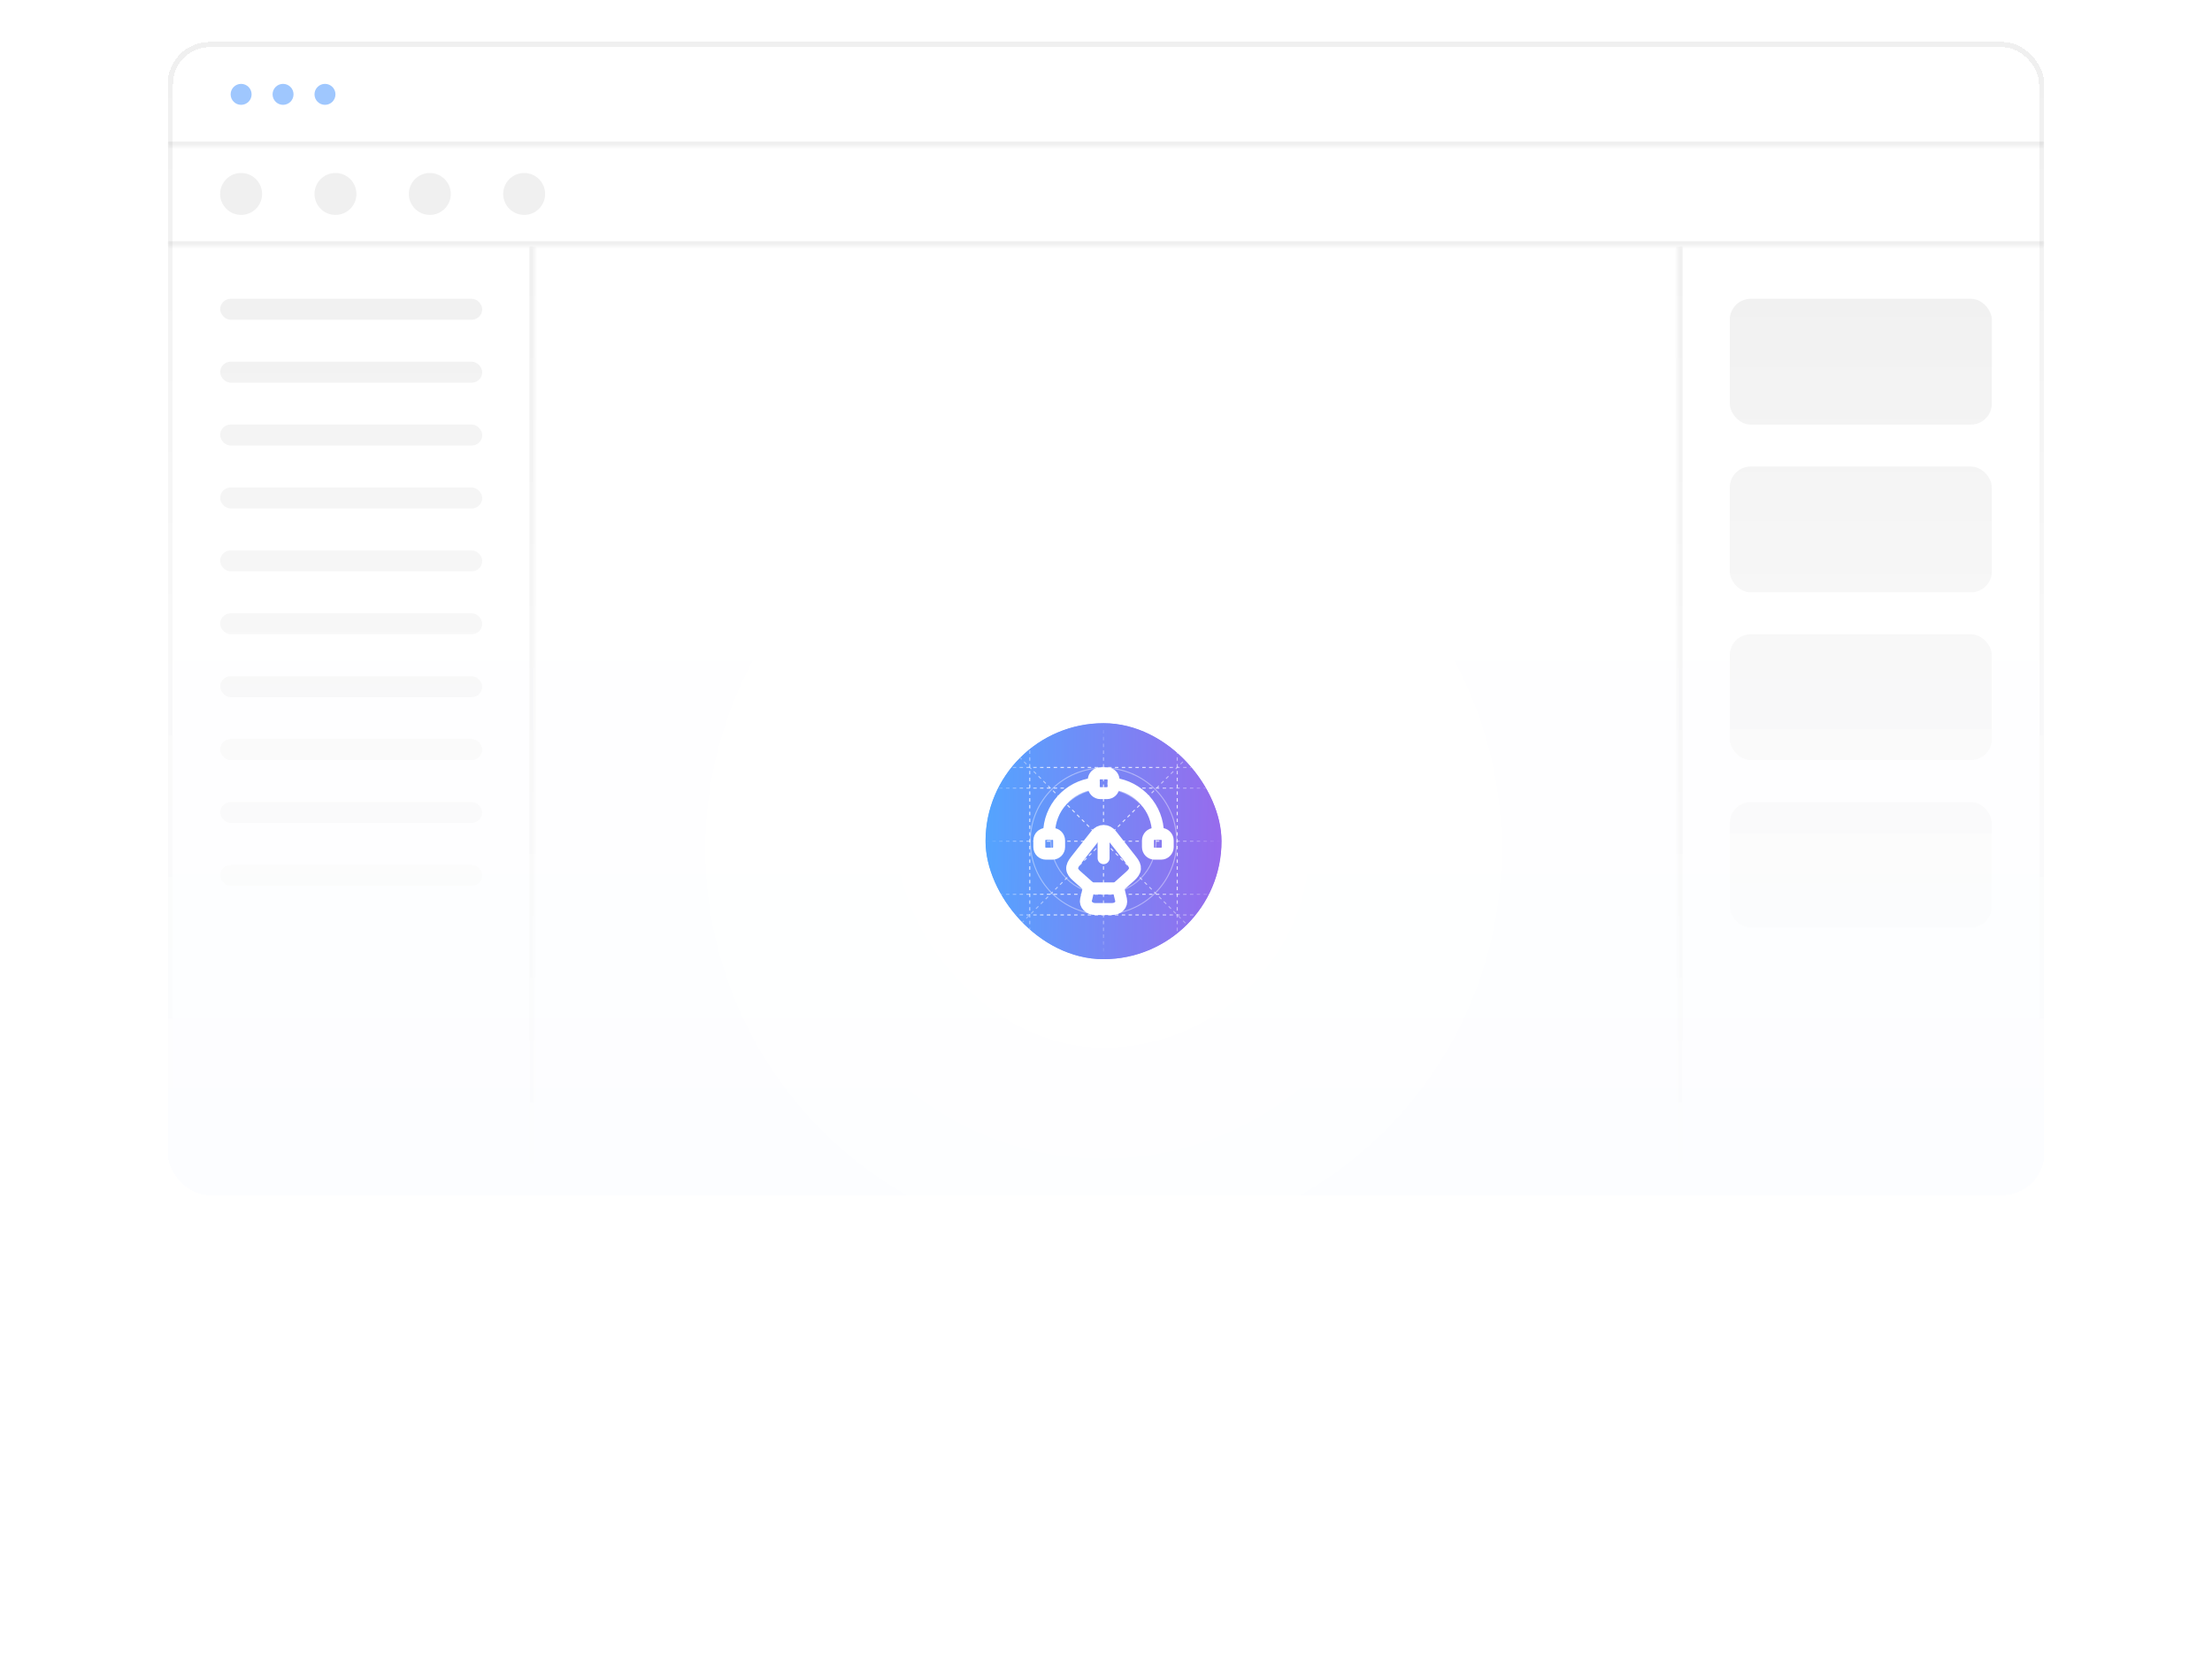 <svg width="422" height="318" viewBox="0 0 422 318" fill="none" xmlns="http://www.w3.org/2000/svg">
<g filter="url(#filter0_bd_1396_6808)">
<rect x="32" y="40" width="358" height="220" rx="8" fill="url(#paint0_linear_1396_6808)" fill-opacity="0.5" shape-rendering="crispEdges"/>
<rect x="32.5" y="40.5" width="357" height="219" rx="7.5" stroke="url(#paint1_linear_1396_6808)" stroke-opacity="0.06" shape-rendering="crispEdges"/>
<g filter="url(#filter1_b_1396_6808)">
<mask id="path-3-inside-1_1396_6808" fill="white">
<path d="M32 40H390V60H32V40Z"/>
</mask>
<path d="M390 59H32V61H390V59Z" fill="black" fill-opacity="0.06" mask="url(#path-3-inside-1_1396_6808)"/>
</g>
<g filter="url(#filter2_b_1396_6808)">
<mask id="path-5-inside-2_1396_6808" fill="white">
<path d="M32 59H390V79H32V59Z"/>
</mask>
<path d="M390 78H32V80H390V78Z" fill="black" fill-opacity="0.06" mask="url(#path-5-inside-2_1396_6808)"/>
</g>
<circle cx="46" cy="69" r="4" fill="black" fill-opacity="0.06"/>
<circle cx="64" cy="69" r="4" fill="black" fill-opacity="0.06"/>
<circle cx="82" cy="69" r="4" fill="black" fill-opacity="0.06"/>
<circle cx="100" cy="69" r="4" fill="black" fill-opacity="0.06"/>
<g filter="url(#filter3_b_1396_6808)">
<mask id="path-11-inside-3_1396_6808" fill="white">
<path d="M32 79H102V260H32V79Z"/>
</mask>
<path d="M101 79V260H103V79H101Z" fill="url(#paint2_linear_1396_6808)" fill-opacity="0.06" mask="url(#path-11-inside-3_1396_6808)"/>
</g>
<g filter="url(#filter4_b_1396_6808)">
<mask id="path-13-inside-4_1396_6808" fill="white">
<path d="M320 79H390V260H320V79Z"/>
</mask>
<path d="M321 260V79H319V260H321Z" fill="url(#paint3_linear_1396_6808)" fill-opacity="0.06" mask="url(#path-13-inside-4_1396_6808)"/>
</g>
<mask id="mask0_1396_6808" style="mask-type:alpha" maskUnits="userSpaceOnUse" x="320" y="77" width="70" height="149">
<rect x="320.176" y="77.745" width="69.824" height="147.979" fill="url(#paint4_linear_1396_6808)"/>
</mask>
<g mask="url(#mask0_1396_6808)">
<rect x="330" y="89" width="50" height="24" rx="4" fill="black" fill-opacity="0.06"/>
<rect x="330" y="121" width="50" height="24" rx="4" fill="black" fill-opacity="0.06"/>
<rect x="330" y="153" width="50" height="24" rx="4" fill="black" fill-opacity="0.06"/>
<rect x="330" y="185" width="50" height="24" rx="4" fill="black" fill-opacity="0.06"/>
</g>
<circle cx="46" cy="50" r="2" fill="#9FC7FE"/>
<circle cx="54" cy="50" r="2" fill="#9FC7FE"/>
<circle cx="62" cy="50" r="2" fill="#9FC7FE"/>
<mask id="mask1_1396_6808" style="mask-type:alpha" maskUnits="userSpaceOnUse" x="32" y="78" width="70" height="149">
<rect x="32.176" y="78.745" width="69.824" height="147.979" fill="url(#paint5_linear_1396_6808)"/>
</mask>
<g mask="url(#mask1_1396_6808)">
<rect x="42" y="89" width="50" height="4" rx="2" fill="black" fill-opacity="0.06"/>
<rect x="42" y="101" width="50" height="4" rx="2" fill="black" fill-opacity="0.06"/>
<rect x="42" y="113" width="50" height="4" rx="2" fill="black" fill-opacity="0.06"/>
<rect x="42" y="125" width="50" height="4" rx="2" fill="black" fill-opacity="0.06"/>
<rect x="42" y="137" width="50" height="4" rx="2" fill="black" fill-opacity="0.06"/>
<rect x="42" y="149" width="50" height="4" rx="2" fill="black" fill-opacity="0.06"/>
<rect x="42" y="161" width="50" height="4" rx="2" fill="black" fill-opacity="0.06"/>
<rect x="42" y="173" width="50" height="4" rx="2" fill="black" fill-opacity="0.06"/>
<rect x="42" y="185" width="50" height="4" rx="2" fill="black" fill-opacity="0.06"/>
<rect x="42" y="197" width="50" height="4" rx="2" fill="black" fill-opacity="0.06"/>
</g>
<g filter="url(#filter5_bd_1396_6808)">
<circle cx="210.53" cy="169.969" r="75.964" fill="white" fill-opacity="0.2" shape-rendering="crispEdges"/>
</g>
<g filter="url(#filter6_bd_1396_6808)">
<circle cx="210.532" cy="169.969" r="59.083" fill="white" fill-opacity="0.4" shape-rendering="crispEdges"/>
</g>
<g filter="url(#filter7_d_1396_6808)">
<rect x="171.141" y="130.58" width="78.777" height="78.777" rx="39.389" fill="white" shape-rendering="crispEdges"/>
<g clip-path="url(#clip0_1396_6808)">
<rect x="188.02" y="147.461" width="45.016" height="45.016" rx="10.43" fill="url(#paint6_linear_1396_6808)"/>
<g clip-path="url(#clip1_1396_6808)">
<g filter="url(#filter8_b_1396_6808)">
<rect x="185.844" y="145.288" width="48.889" height="48.889" rx="10.43" fill="white" fill-opacity="0.32"/>
<rect x="186.267" y="145.712" width="48.042" height="48.042" rx="10.006" stroke="white" stroke-opacity="0.2" stroke-width="0.847"/>
</g>
<g opacity="0.8">
<circle opacity="0.5" cx="210.523" cy="169.969" r="10.031" stroke="white" stroke-width="0.196"/>
<circle opacity="0.5" cx="210.52" cy="169.969" r="13.97" stroke="white" stroke-width="0.196"/>
<path d="M196.453 147.461V192.477" stroke="url(#paint7_linear_1396_6808)" stroke-width="0.196" stroke-dasharray="0.65 0.65"/>
<path d="M224.59 147.461V192.477" stroke="url(#paint8_linear_1396_6808)" stroke-width="0.196" stroke-dasharray="0.65 0.65"/>
<path d="M210.523 147.461V192.477" stroke="url(#paint9_linear_1396_6808)" stroke-width="0.196" stroke-dasharray="0.65 0.65"/>
<path d="M188.016 184.036H233.031" stroke="url(#paint10_linear_1396_6808)" stroke-width="0.196" stroke-dasharray="0.65 0.65"/>
<path d="M188.016 180.097H233.031" stroke="url(#paint11_linear_1396_6808)" stroke-width="0.196" stroke-dasharray="0.65 0.65"/>
<path d="M188.016 159.84H233.031" stroke="url(#paint12_linear_1396_6808)" stroke-width="0.196" stroke-dasharray="0.65 0.65"/>
<path d="M188.016 169.969H233.031" stroke="url(#paint13_linear_1396_6808)" stroke-width="0.196" stroke-dasharray="0.65 0.65"/>
<path d="M188.016 155.902H233.031" stroke="url(#paint14_linear_1396_6808)" stroke-width="0.196" stroke-dasharray="0.65 0.65"/>
<path d="M188.016 147.461L233.031 192.477" stroke="url(#paint15_linear_1396_6808)" stroke-width="0.196" stroke-dasharray="0.65 0.65"/>
<path d="M233.031 147.461L188.016 192.477" stroke="url(#paint16_linear_1396_6808)" stroke-width="0.196" stroke-dasharray="0.65 0.65"/>
</g>
</g>
<g clip-path="url(#clip2_1396_6808)">
<path d="M213.374 178.646L215.552 176.707C216.774 175.625 216.824 174.869 215.855 173.648L212.014 168.775C211.208 167.755 209.886 167.755 209.08 168.775L205.24 173.648C204.271 174.869 204.271 175.662 205.542 176.707L207.721 178.646" stroke="white" stroke-width="2.28" stroke-linecap="round" stroke-linejoin="round"/>
<path d="M210.539 168.51V173.211" stroke="white" stroke-width="2.28" stroke-linecap="round" stroke-linejoin="round"/>
<path d="M211.186 160.804H209.927C209.235 160.804 208.668 160.238 208.668 159.545V158.286C208.668 157.594 209.235 157.027 209.927 157.027H211.186C211.879 157.027 212.445 157.594 212.445 158.286V159.545C212.445 160.238 211.879 160.804 211.186 160.804Z" stroke="white" stroke-width="2.28" stroke-linecap="round" stroke-linejoin="round"/>
<path d="M199.536 172.351H200.796C201.488 172.351 202.055 171.784 202.055 171.091V169.832C202.055 169.14 201.488 168.573 200.796 168.573H199.536C198.844 168.573 198.277 169.14 198.277 169.832V171.091C198.277 171.784 198.844 172.351 199.536 172.351Z" stroke="white" stroke-width="2.28" stroke-linecap="round" stroke-linejoin="round"/>
<path d="M221.518 172.35H220.259C219.567 172.35 219 171.784 219 171.091V169.832C219 169.14 219.567 168.573 220.259 168.573H221.518C222.211 168.573 222.777 169.14 222.777 169.832V171.091C222.777 171.784 222.211 172.35 221.518 172.35Z" stroke="white" stroke-width="2.28" stroke-linecap="round" stroke-linejoin="round"/>
<path d="M208.665 158.992C203.868 159.558 200.141 163.625 200.141 168.574" stroke="white" stroke-width="2.28" stroke-linecap="round" stroke-linejoin="round"/>
<path d="M220.915 168.574C220.915 163.638 217.214 159.583 212.441 158.992" stroke="white" stroke-width="2.28" stroke-linecap="round" stroke-linejoin="round"/>
<path d="M208.946 182.911H212.109C213.313 182.911 214.092 182.104 213.866 181.119L213.351 178.972H207.703L207.189 181.119C206.963 182.045 207.816 182.911 208.946 182.911Z" stroke="white" stroke-width="2.28" stroke-linecap="round" stroke-linejoin="round"/>
</g>
</g>
</g>
</g>
<defs>
<filter id="filter0_bd_1396_6808" x="-68" y="-60" width="558" height="420" filterUnits="userSpaceOnUse" color-interpolation-filters="sRGB">
<feFlood flood-opacity="0" result="BackgroundImageFix"/>
<feGaussianBlur in="BackgroundImageFix" stdDeviation="50"/>
<feComposite in2="SourceAlpha" operator="in" result="effect1_backgroundBlur_1396_6808"/>
<feColorMatrix in="SourceAlpha" type="matrix" values="0 0 0 0 0 0 0 0 0 0 0 0 0 0 0 0 0 0 127 0" result="hardAlpha"/>
<feOffset dy="-32"/>
<feGaussianBlur stdDeviation="16"/>
<feComposite in2="hardAlpha" operator="out"/>
<feColorMatrix type="matrix" values="0 0 0 0 0.008 0 0 0 0 0.144 0 0 0 0 0.242 0 0 0 0.04 0"/>
<feBlend mode="normal" in2="effect1_backgroundBlur_1396_6808" result="effect2_dropShadow_1396_6808"/>
<feBlend mode="normal" in="SourceGraphic" in2="effect2_dropShadow_1396_6808" result="shape"/>
</filter>
<filter id="filter1_b_1396_6808" x="-68" y="-60" width="558" height="220" filterUnits="userSpaceOnUse" color-interpolation-filters="sRGB">
<feFlood flood-opacity="0" result="BackgroundImageFix"/>
<feGaussianBlur in="BackgroundImageFix" stdDeviation="50"/>
<feComposite in2="SourceAlpha" operator="in" result="effect1_backgroundBlur_1396_6808"/>
<feBlend mode="normal" in="SourceGraphic" in2="effect1_backgroundBlur_1396_6808" result="shape"/>
</filter>
<filter id="filter2_b_1396_6808" x="-68" y="-41" width="558" height="220" filterUnits="userSpaceOnUse" color-interpolation-filters="sRGB">
<feFlood flood-opacity="0" result="BackgroundImageFix"/>
<feGaussianBlur in="BackgroundImageFix" stdDeviation="50"/>
<feComposite in2="SourceAlpha" operator="in" result="effect1_backgroundBlur_1396_6808"/>
<feBlend mode="normal" in="SourceGraphic" in2="effect1_backgroundBlur_1396_6808" result="shape"/>
</filter>
<filter id="filter3_b_1396_6808" x="-68" y="-21" width="270" height="381" filterUnits="userSpaceOnUse" color-interpolation-filters="sRGB">
<feFlood flood-opacity="0" result="BackgroundImageFix"/>
<feGaussianBlur in="BackgroundImageFix" stdDeviation="50"/>
<feComposite in2="SourceAlpha" operator="in" result="effect1_backgroundBlur_1396_6808"/>
<feBlend mode="normal" in="SourceGraphic" in2="effect1_backgroundBlur_1396_6808" result="shape"/>
</filter>
<filter id="filter4_b_1396_6808" x="220" y="-21" width="270" height="381" filterUnits="userSpaceOnUse" color-interpolation-filters="sRGB">
<feFlood flood-opacity="0" result="BackgroundImageFix"/>
<feGaussianBlur in="BackgroundImageFix" stdDeviation="50"/>
<feComposite in2="SourceAlpha" operator="in" result="effect1_backgroundBlur_1396_6808"/>
<feBlend mode="normal" in="SourceGraphic" in2="effect1_backgroundBlur_1396_6808" result="shape"/>
</filter>
<filter id="filter5_bd_1396_6808" x="86.566" y="70.005" width="247.926" height="247.928" filterUnits="userSpaceOnUse" color-interpolation-filters="sRGB">
<feFlood flood-opacity="0" result="BackgroundImageFix"/>
<feGaussianBlur in="BackgroundImageFix" stdDeviation="4"/>
<feComposite in2="SourceAlpha" operator="in" result="effect1_backgroundBlur_1396_6808"/>
<feColorMatrix in="SourceAlpha" type="matrix" values="0 0 0 0 0 0 0 0 0 0 0 0 0 0 0 0 0 0 127 0" result="hardAlpha"/>
<feOffset dy="24"/>
<feGaussianBlur stdDeviation="24"/>
<feComposite in2="hardAlpha" operator="out"/>
<feColorMatrix type="matrix" values="0 0 0 0 0.008 0 0 0 0 0.144 0 0 0 0 0.242 0 0 0 0.08 0"/>
<feBlend mode="normal" in2="effect1_backgroundBlur_1396_6808" result="effect2_dropShadow_1396_6808"/>
<feBlend mode="normal" in="SourceGraphic" in2="effect2_dropShadow_1396_6808" result="shape"/>
</filter>
<filter id="filter6_bd_1396_6808" x="103.449" y="86.886" width="214.164" height="214.166" filterUnits="userSpaceOnUse" color-interpolation-filters="sRGB">
<feFlood flood-opacity="0" result="BackgroundImageFix"/>
<feGaussianBlur in="BackgroundImageFix" stdDeviation="4"/>
<feComposite in2="SourceAlpha" operator="in" result="effect1_backgroundBlur_1396_6808"/>
<feColorMatrix in="SourceAlpha" type="matrix" values="0 0 0 0 0 0 0 0 0 0 0 0 0 0 0 0 0 0 127 0" result="hardAlpha"/>
<feOffset dy="24"/>
<feGaussianBlur stdDeviation="24"/>
<feComposite in2="hardAlpha" operator="out"/>
<feColorMatrix type="matrix" values="0 0 0 0 0.008 0 0 0 0 0.144 0 0 0 0 0.242 0 0 0 0.08 0"/>
<feBlend mode="normal" in2="effect1_backgroundBlur_1396_6808" result="effect2_dropShadow_1396_6808"/>
<feBlend mode="normal" in="SourceGraphic" in2="effect2_dropShadow_1396_6808" result="shape"/>
</filter>
<filter id="filter7_d_1396_6808" x="126.125" y="108.073" width="168.808" height="168.808" filterUnits="userSpaceOnUse" color-interpolation-filters="sRGB">
<feFlood flood-opacity="0" result="BackgroundImageFix"/>
<feColorMatrix in="SourceAlpha" type="matrix" values="0 0 0 0 0 0 0 0 0 0 0 0 0 0 0 0 0 0 127 0" result="hardAlpha"/>
<feOffset dy="22.508"/>
<feGaussianBlur stdDeviation="22.508"/>
<feComposite in2="hardAlpha" operator="out"/>
<feColorMatrix type="matrix" values="0 0 0 0 0.008 0 0 0 0 0.144 0 0 0 0 0.242 0 0 0 0.08 0"/>
<feBlend mode="normal" in2="BackgroundImageFix" result="effect1_dropShadow_1396_6808"/>
<feBlend mode="normal" in="SourceGraphic" in2="effect1_dropShadow_1396_6808" result="shape"/>
</filter>
<filter id="filter8_b_1396_6808" x="175.414" y="134.859" width="69.75" height="69.749" filterUnits="userSpaceOnUse" color-interpolation-filters="sRGB">
<feFlood flood-opacity="0" result="BackgroundImageFix"/>
<feGaussianBlur in="BackgroundImageFix" stdDeviation="5.215"/>
<feComposite in2="SourceAlpha" operator="in" result="effect1_backgroundBlur_1396_6808"/>
<feBlend mode="normal" in="SourceGraphic" in2="effect1_backgroundBlur_1396_6808" result="shape"/>
</filter>
<linearGradient id="paint0_linear_1396_6808" x1="211" y1="40" x2="211" y2="260" gradientUnits="userSpaceOnUse">
<stop stop-color="white"/>
<stop offset="0.536" stop-color="white"/>
<stop offset="1" stop-color="#FAFCFF"/>
</linearGradient>
<linearGradient id="paint1_linear_1396_6808" x1="211" y1="40" x2="211" y2="246.5" gradientUnits="userSpaceOnUse">
<stop/>
<stop offset="1" stop-opacity="0"/>
</linearGradient>
<linearGradient id="paint2_linear_1396_6808" x1="67" y1="79" x2="67" y2="260" gradientUnits="userSpaceOnUse">
<stop/>
<stop offset="1" stop-opacity="0"/>
</linearGradient>
<linearGradient id="paint3_linear_1396_6808" x1="355" y1="79" x2="355" y2="260" gradientUnits="userSpaceOnUse">
<stop/>
<stop offset="1" stop-opacity="0"/>
</linearGradient>
<linearGradient id="paint4_linear_1396_6808" x1="355.088" y1="77.745" x2="355.088" y2="225.725" gradientUnits="userSpaceOnUse">
<stop stop-color="#D9D9D9"/>
<stop offset="1" stop-color="#D9D9D9" stop-opacity="0"/>
</linearGradient>
<linearGradient id="paint5_linear_1396_6808" x1="67.088" y1="78.745" x2="67.088" y2="226.725" gradientUnits="userSpaceOnUse">
<stop stop-color="#D9D9D9"/>
<stop offset="1" stop-color="#D9D9D9" stop-opacity="0"/>
</linearGradient>
<linearGradient id="paint6_linear_1396_6808" x1="188.434" y1="147.334" x2="241.454" y2="148.33" gradientUnits="userSpaceOnUse">
<stop stop-color="#047AFF"/>
<stop offset="1" stop-color="#7917DF"/>
</linearGradient>
<linearGradient id="paint7_linear_1396_6808" x1="196.953" y1="147.461" x2="196.953" y2="192.477" gradientUnits="userSpaceOnUse">
<stop stop-color="white" stop-opacity="0"/>
<stop offset="0.26" stop-color="white"/>
<stop offset="0.471" stop-color="white"/>
<stop offset="0.71" stop-color="white"/>
<stop offset="1" stop-color="white" stop-opacity="0"/>
</linearGradient>
<linearGradient id="paint8_linear_1396_6808" x1="225.09" y1="147.461" x2="225.09" y2="192.477" gradientUnits="userSpaceOnUse">
<stop stop-color="white" stop-opacity="0"/>
<stop offset="0.26" stop-color="white"/>
<stop offset="0.471" stop-color="white"/>
<stop offset="0.71" stop-color="white"/>
<stop offset="1" stop-color="white" stop-opacity="0"/>
</linearGradient>
<linearGradient id="paint9_linear_1396_6808" x1="211.023" y1="147.461" x2="211.023" y2="192.477" gradientUnits="userSpaceOnUse">
<stop stop-color="white" stop-opacity="0"/>
<stop offset="0.26" stop-color="white"/>
<stop offset="0.471" stop-color="white"/>
<stop offset="0.71" stop-color="white"/>
<stop offset="1" stop-color="white" stop-opacity="0"/>
</linearGradient>
<linearGradient id="paint10_linear_1396_6808" x1="188.016" y1="183.536" x2="233.031" y2="183.536" gradientUnits="userSpaceOnUse">
<stop stop-color="white" stop-opacity="0"/>
<stop offset="0.26" stop-color="white"/>
<stop offset="0.471" stop-color="white"/>
<stop offset="0.71" stop-color="white"/>
<stop offset="1" stop-color="white" stop-opacity="0"/>
</linearGradient>
<linearGradient id="paint11_linear_1396_6808" x1="188.016" y1="179.597" x2="233.031" y2="179.597" gradientUnits="userSpaceOnUse">
<stop stop-color="white" stop-opacity="0"/>
<stop offset="0.26" stop-color="white"/>
<stop offset="0.471" stop-color="white"/>
<stop offset="0.71" stop-color="white"/>
<stop offset="1" stop-color="white" stop-opacity="0"/>
</linearGradient>
<linearGradient id="paint12_linear_1396_6808" x1="188.016" y1="159.34" x2="233.031" y2="159.34" gradientUnits="userSpaceOnUse">
<stop stop-color="white" stop-opacity="0"/>
<stop offset="0.26" stop-color="white"/>
<stop offset="0.471" stop-color="white"/>
<stop offset="0.71" stop-color="white"/>
<stop offset="1" stop-color="white" stop-opacity="0"/>
</linearGradient>
<linearGradient id="paint13_linear_1396_6808" x1="188.016" y1="169.469" x2="233.031" y2="169.469" gradientUnits="userSpaceOnUse">
<stop stop-color="white" stop-opacity="0"/>
<stop offset="0.26" stop-color="white"/>
<stop offset="0.471" stop-color="white"/>
<stop offset="0.71" stop-color="white"/>
<stop offset="1" stop-color="white" stop-opacity="0"/>
</linearGradient>
<linearGradient id="paint14_linear_1396_6808" x1="188.016" y1="155.402" x2="233.031" y2="155.402" gradientUnits="userSpaceOnUse">
<stop stop-color="white" stop-opacity="0"/>
<stop offset="0.26" stop-color="white"/>
<stop offset="0.471" stop-color="white"/>
<stop offset="0.71" stop-color="white"/>
<stop offset="1" stop-color="white" stop-opacity="0"/>
</linearGradient>
<linearGradient id="paint15_linear_1396_6808" x1="188.369" y1="147.108" x2="233.385" y2="192.123" gradientUnits="userSpaceOnUse">
<stop stop-color="white" stop-opacity="0"/>
<stop offset="0.355" stop-color="white"/>
<stop offset="0.471" stop-color="white"/>
<stop offset="0.588" stop-color="white"/>
<stop offset="1" stop-color="white" stop-opacity="0"/>
</linearGradient>
<linearGradient id="paint16_linear_1396_6808" x1="232.678" y1="147.108" x2="187.662" y2="192.123" gradientUnits="userSpaceOnUse">
<stop stop-color="white" stop-opacity="0"/>
<stop offset="0.355" stop-color="white"/>
<stop offset="0.471" stop-color="white"/>
<stop offset="0.588" stop-color="white"/>
<stop offset="1" stop-color="white" stop-opacity="0"/>
</linearGradient>
<clipPath id="clip0_1396_6808">
<rect x="188.02" y="147.461" width="45.016" height="45.016" rx="22.508" fill="white"/>
</clipPath>
<clipPath id="clip1_1396_6808">
<rect x="188.02" y="147.461" width="45.016" height="45.016" rx="9.778" fill="white"/>
</clipPath>
<clipPath id="clip2_1396_6808">
<rect width="28.135" height="28.135" fill="white" transform="translate(196.461 155.902)"/>
</clipPath>
</defs>
</svg>
